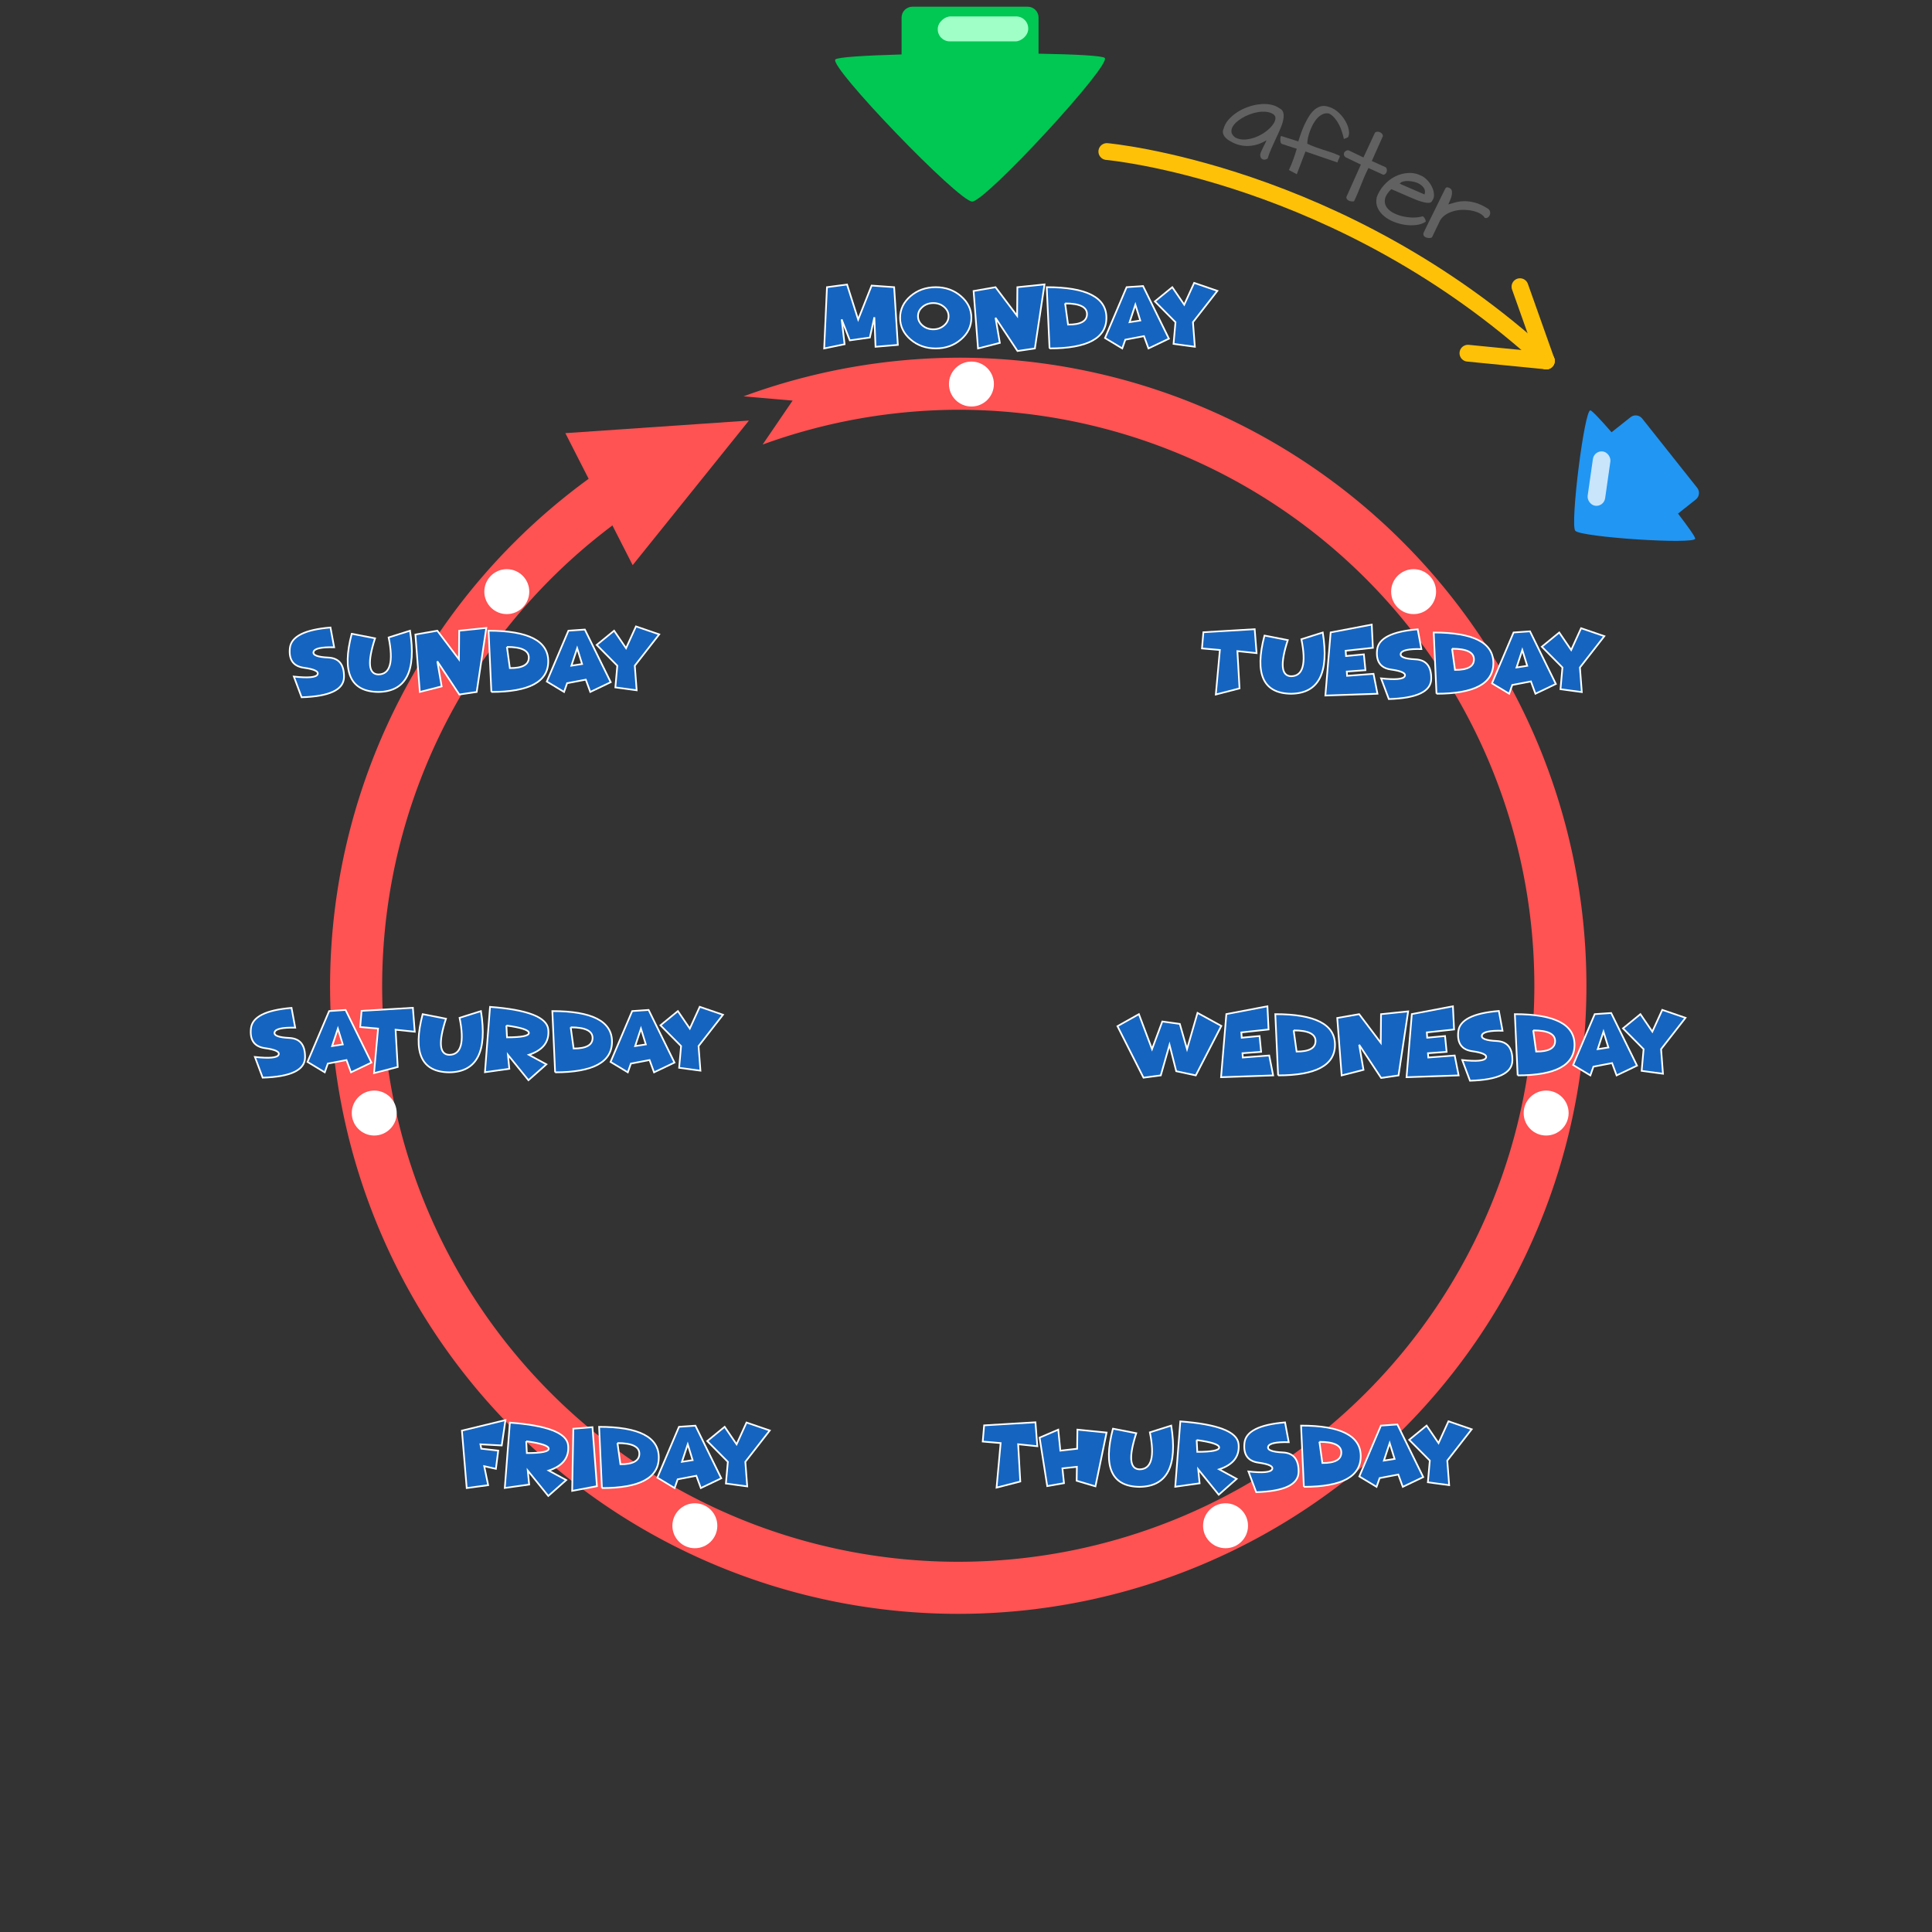 <?xml version="1.0" encoding="UTF-8"?>
<!-- Created with Inkscape (http://www.inkscape.org/) -->
<svg width="512" height="512" version="1.1" viewBox="0 0 135.467 135.467" xmlns="http://www.w3.org/2000/svg" xmlns:cc="http://creativecommons.org/ns#" xmlns:dc="http://purl.org/dc/elements/1.1/" xmlns:rdf="http://www.w3.org/1999/02/22-rdf-syntax-ns#">
 <rect x="0" y="0" width="135.467" height="135.467" fill="#333333" stroke="none"/>
 <rect x="8.7890623e-7" y="-1.8554688e-6" width="135.467" height="135.467" ry="2.062" opacity="0" stroke-width=".828"/>
 <g transform="matrix(.902 .433 -.433 .902 0 0)" fill="#616161" stroke-width=".118" style="font-feature-settings:normal;font-variant-caps:normal;font-variant-ligatures:normal;font-variant-numeric:normal" aria-label="after">
  <path d="m84.263-29.543q-0.178 0.276-0.411 0.503-0.233 0.221-0.515 0.38-0.276 0.153-0.607 0.227-0.325 0.074-0.687 0.043-0.129 0-0.276-0.031-0.147-0.031-0.276-0.098-0.123-0.067-0.202-0.178-0.08-0.11-0.08-0.276-0.067-0.344 0.031-0.712 0.104-0.374 0.313-0.724 0.215-0.356 0.515-0.663 0.307-0.313 0.65-0.528 0.344-0.221 0.699-0.319 0.362-0.104 0.693-0.043 0.252 0 0.386 0.166 0.141 0.166 0.209 0.448 0.074 0.276 0.086 0.644 0.018 0.362 0.018 0.761 0.006 0.393 0.018 0.791 0.012 0.393 0.067 0.73-0.006 0.012-0.061 0.074-0.049 0.061-0.129 0.098t-0.184 0.012q-0.098-0.018-0.196-0.172-0.037-0.061-0.049-0.215-0.006-0.16-0.006-0.337 0.006-0.178 0.006-0.344 0.006-0.166-0.012-0.239zm-0.386-1.865q-0.239-0.018-0.497 0.074t-0.503 0.264q-0.239 0.166-0.454 0.393-0.215 0.221-0.374 0.466-0.16 0.239-0.252 0.479-0.086 0.239-0.08 0.442 0.012 0.196 0.129 0.337 0.123 0.135 0.38 0.178 0.356 0.006 0.681-0.178 0.325-0.19 0.589-0.472 0.264-0.282 0.442-0.613 0.184-0.337 0.245-0.632 0.067-0.294 0-0.497-0.067-0.209-0.307-0.239z" style="font-feature-settings:normal;font-variant-caps:normal;font-variant-ligatures:normal;font-variant-numeric:normal"/>
  <path d="m85.349-29.782q-0.049 0-0.104-0.043-0.049-0.049-0.092-0.117-0.043-0.074-0.074-0.16-0.025-0.086-0.025-0.16l1.258-0.178q-0.11-0.718-0.117-1.227-0.006-0.509 0.055-0.853 0.067-0.35 0.196-0.552 0.129-0.209 0.282-0.313 0.16-0.11 0.337-0.141 0.178-0.037 0.344-0.043 0.202-0.006 0.423 0.043 0.221 0.049 0.436 0.147 0.215 0.092 0.405 0.227 0.19 0.129 0.337 0.282t0.233 0.319q0.086 0.16 0.086 0.319 0 0.018-0.031 0.055t-0.067 0.08q-0.037 0.037-0.074 0.074-0.031 0.037-0.037 0.049-0.135-0.178-0.325-0.38-0.19-0.209-0.417-0.38t-0.479-0.282q-0.252-0.117-0.503-0.117-0.227 0.061-0.368 0.233-0.141 0.166-0.215 0.399-0.074 0.233-0.092 0.509-0.012 0.27 0.012 0.534 0.025 0.264 0.08 0.497 0.061 0.233 0.135 0.393 0.331 0 0.613-0.031 0.288-0.031 0.571-0.067 0.282-0.043 0.577-0.08 0.301-0.037 0.656-0.043 0.018 0 0.025 0.049 0.012 0.043 0.012 0.117t0 0.16q0.006 0.086 0.018 0.166l-2.35 0.276 0.141 1.699-0.626-0.025q0-0.405-0.043-0.791-0.037-0.393-0.104-0.791z" style="font-feature-settings:normal;font-variant-caps:normal;font-variant-ligatures:normal;font-variant-numeric:normal"/>
  <path d="m89.778-30.874q-0.147-0.037-0.19-0.123-0.049-0.086-0.031-0.172 0.018-0.092 0.08-0.16 0.061-0.067 0.129-0.074h1.147l-0.025-1.914q0.025-0.074 0.104-0.123 0.08-0.049 0.172-0.055 0.092-0.012 0.184 0.025 0.092 0.031 0.147 0.123l0.055 1.914 1.086-0.025q0.11 0.061 0.147 0.153 0.043 0.086 0.037 0.172-0.006 0.08-0.049 0.147-0.037 0.061-0.086 0.074l-1.135 0.025q-0.006 0.38 0.006 0.687 0.018 0.301 0.037 0.589 0.025 0.282 0.037 0.589 0.018 0.301 0.018 0.675-0.178 0.123-0.362 0.117-0.184-0.006-0.252-0.153l-0.067-2.491h-1.19z" style="font-feature-settings:normal;font-variant-caps:normal;font-variant-ligatures:normal;font-variant-numeric:normal"/>
  <path d="m92.962-29.279q-0.055-0.497 0.086-0.988 0.141-0.497 0.436-0.883 0.301-0.393 0.724-0.626 0.423-0.239 0.932-0.227 0.209-0.006 0.479 0.092 0.27 0.098 0.497 0.276 0.227 0.172 0.362 0.405 0.141 0.227 0.092 0.485 0.006 0.129-0.129 0.215-0.135 0.08-0.362 0.129-0.221 0.049-0.521 0.074-0.294 0.018-0.626 0.031-0.325 0.012-0.663 0.025-0.337 0.006-0.638 0.031-0.172 0.472-0.104 0.779 0.074 0.301 0.301 0.46 0.233 0.16 0.571 0.19 0.344 0.025 0.712-0.049 0.368-0.074 0.724-0.233 0.356-0.166 0.613-0.393 0.037 0 0.092 0.025 0.061 0.025 0.117 0.067 0.055 0.037 0.092 0.086 0.043 0.043 0.043 0.08-0.153 0.264-0.466 0.472-0.313 0.209-0.705 0.337-0.393 0.129-0.822 0.16-0.423 0.031-0.798-0.061t-0.656-0.325q-0.282-0.233-0.38-0.632zm2.932-1.638q-0.031-0.233-0.184-0.35-0.153-0.117-0.362-0.147-0.209-0.037-0.442 0.006-0.233 0.043-0.436 0.129-0.196 0.086-0.331 0.202-0.129 0.117-0.135 0.233z" style="font-feature-settings:normal;font-variant-caps:normal;font-variant-ligatures:normal;font-variant-numeric:normal"/>
  <path d="m97.029-31.923q0.012-0.117 0.098-0.141 0.086-0.031 0.184-0.018 0.16 0.018 0.239 0.166 0.08 0.141 0.11 0.319 0.031 0.178 0.031 0.35 0 0.166 0.006 0.239 0.172-0.147 0.38-0.337 0.215-0.19 0.515-0.344 0.307-0.16 0.73-0.239 0.429-0.086 1.031-0.012 0.147 0.037 0.215 0.141 0.074 0.104 0.074 0.221 6e-3 0.11-0.061 0.209-0.061 0.092-0.178 0.104-0.147-0.11-0.393-0.129-0.245-0.018-0.54 0.043-0.288 0.061-0.589 0.196-0.301 0.135-0.558 0.337-0.252 0.202-0.436 0.466-0.178 0.264-0.221 0.577v1.344q-0.012 0.031-0.098 0.092-0.086 0.055-0.196 0.08-0.104 0.031-0.215 0-0.104-0.031-0.16-0.172 0-0.043 0-0.27 0-0.233 0-0.558 0.006-0.331 0.012-0.718 0.006-0.393 0.006-0.767 0.006-0.374 0.006-0.687 0.006-0.313 0.006-0.491z" style="font-feature-settings:normal;font-variant-caps:normal;font-variant-ligatures:normal;font-variant-numeric:normal"/>
 </g>
 <g transform="matrix(.277 .349 -.349 .277 -5.028 -136.033)">
  <path transform="scale(.265)" d="m1729.811 73.541c-2.733 0-4.934 2.201-4.934 4.934v14.389c-10.153 0.47-17.372 1.078-18.012 1.783-2.398 2.644 45.508 51.537 50.428 51.467 4.919-0.07 50.48-50.302 47.959-52.875-0.671-0.685-7.876-1.086-18-1.266v-13.498c0-2.733-2.199-4.934-4.932-4.934z" fill="#2196f3"/>
  <rect transform="rotate(-43.437)" x="312.677" y="335.33" width="2.779" height="8.63" ry="1.39" fill="#c8e5fc"/>
 </g>
 <g transform="matrix(.445 0 0 .445 -138.896 -2.714)">
  <path d="m455.892 7.157c-0.946 0-1.707 0.761-1.707 1.707v5.813c-5.768 0.162-10.102 0.43-10.435 0.79-1.044 1.131 19.438 22.402 21.56 22.39 2.122-0.012 21.965-21.509 20.887-22.628-0.343-0.356-4.671-0.575-10.43-0.673v-5.693c0-0.946-0.761-1.707-1.707-1.707z" fill="#00c853"/>
  <rect transform="matrix(.024 -1 1 -0 0 0)" x="-12.619" y="460.139" width="3.932" height="14.259" ry="1.96" fill="#a0ffc7"/>
 </g>
 <path d="m67.19 25.08a44.047 44.04 0 0 0 -15.053 2.71l3.439 0.298-2.103 3.083a40.394 40.388 0 0 1 13.717 -2.439 40.394 40.388 0 0 1 40.394 40.388 40.394 40.388 0 0 1 -40.394 40.388 40.394 40.388 0 0 1 -40.394 -40.388 40.394 40.388 0 0 1 19 -34.233l-1.561-3.29a44.047 44.04 0 0 0 -21.092 37.522 44.047 44.04 0 0 0 44.047 44.04 44.047 44.04 0 0 0 44.046 -44.04 44.047 44.04 0 0 0 -44.046 -44.04z" fill="#ff5252" stroke-width=".445"/>
 <path d="m39.641 30.371 12.872-0.883-8.152 10.139z" fill="#ff5252" stroke-width=".445"/>
 <ellipse cx="64.901" cy="65.691" rx="55.424" ry="50.397" opacity="0" stroke-width="2.356"/>
 <g fill="#1565c0" stroke="#fff" stroke-width=".118">
  <g transform="scale(1 1)" style="font-feature-settings:normal;font-variant-caps:normal;font-variant-ligatures:normal;font-variant-numeric:normal" aria-label="Monday">
   <path d="m62.696 20.137 0.258 4.046-1.564 0.132-0.083-2.07-0.316 1.423-1.405 0.196-0.571-1.469 0.206 1.742-1.432 0.294 0.196-4.294 1.408-0.187 0.779 2.454 0.945-2.38z" style="font-feature-settings:normal;font-variant-caps:normal;font-variant-ligatures:normal;font-variant-numeric:normal"/>
   <path d="m65.613 24.431q-1.037 0-1.77-0.629-0.73-0.629-0.73-1.518t0.73-1.518q0.733-0.629 1.77-0.629 1.034 0 1.764 0.629 0.733 0.629 0.733 1.518t-0.733 1.518q-0.73 0.629-1.764 0.629zm-0.172-1.34q0.442 0 0.755-0.27 0.316-0.27 0.316-0.65t-0.316-0.65q-0.313-0.27-0.755-0.27-0.445 0-0.761 0.27-0.313 0.27-0.313 0.65t0.313 0.65q0.316 0.27 0.761 0.27z" style="font-feature-settings:normal;font-variant-caps:normal;font-variant-ligatures:normal;font-variant-numeric:normal"/>
   <path d="m69.803 22.284 0.304 1.758-1.531 0.39-0.31-4.027 1.537-0.267 1.515 2.006 0.018-2.006 1.902-0.196-0.675 4.491-1.218 0.178z" style="font-feature-settings:normal;font-variant-caps:normal;font-variant-ligatures:normal;font-variant-numeric:normal"/>
   <path d="m73.591 24.431-0.196-4.294q4.184 0 4.184 2.147t-3.988 2.147zm1.092-3.156 0.206 1.485q1.328 0.006 1.328-0.739 0-0.745-1.534-0.745z" style="font-feature-settings:normal;font-variant-caps:normal;font-variant-ligatures:normal;font-variant-numeric:normal"/>
   <path d="m78.904 23.818-0.215 0.613-1.209-0.73 1.515-3.564 1.153-0.08 1.813 3.69-1.432 0.684-0.316-0.862zm1.049-1.344-0.344-1.11-0.405 1.227z" style="font-feature-settings:normal;font-variant-caps:normal;font-variant-ligatures:normal;font-variant-numeric:normal"/>
   <path d="m82.422 22.591-1.445-1.457 1.221-0.997 0.837 1.227 0.696-1.528 1.629 0.558-1.712 2.196 0.132 1.724-1.494-0.202z" style="font-feature-settings:normal;font-variant-caps:normal;font-variant-ligatures:normal;font-variant-numeric:normal"/>
  </g>
  <g transform="scale(1 1)" style="font-feature-settings:normal;font-variant-caps:normal;font-variant-ligatures:normal;font-variant-numeric:normal" aria-label="Tuesday">
   <path d="m86.763 45.655 0.15 2.613-1.663 0.429 0.285-3.123-1.255-0.107 0.098-1.135 3.598-0.215 0.132 1.678z" style="font-feature-settings:normal;font-variant-caps:normal;font-variant-ligatures:normal;font-variant-numeric:normal"/>
   <path d="m88.662 44.563 1.635 0.319q-0.816 2.506 0.233 2.534 1.245-0.009 0.721-2.595l1.497-0.472q0.687 4.258-2.218 4.294-2.935-0.028-1.868-4.08z" style="font-feature-settings:normal;font-variant-caps:normal;font-variant-ligatures:normal;font-variant-numeric:normal"/>
   <path d="m96.183 43.796 0.08 1.626-1.908 0.206 0.025 0.371 1.251-0.117 0.11 1.11-1.307 0.095 0.021 0.301 1.853-0.141 0.276 1.396-3.653 0.126 0.371-4.426z" style="font-feature-settings:normal;font-variant-caps:normal;font-variant-ligatures:normal;font-variant-numeric:normal"/>
   <path d="m97.536 46.947q-1.107-0.156-0.978-1.377t2.847-1.445l0.258 1.386q-1.347-0.031-1.445 0.319-0.098 0.35 1.031 0.402 1.129 0.052 1.104 1.374-0.025 1.322-2.972 1.411l-0.543-1.451q1.509 0.163 1.659-0.15 0.15-0.316-0.96-0.469z" style="font-feature-settings:normal;font-variant-caps:normal;font-variant-ligatures:normal;font-variant-numeric:normal"/>
   <path d="m100.723 48.643-0.196-4.294q4.184 0 4.184 2.147t-3.988 2.147zm1.092-3.156 0.206 1.485q1.328 0.006 1.328-0.739 0-0.745-1.534-0.745z" style="font-feature-settings:normal;font-variant-caps:normal;font-variant-ligatures:normal;font-variant-numeric:normal"/>
   <path d="m106.036 48.029-0.215 0.613-1.209-0.73 1.515-3.564 1.153-0.08 1.813 3.69-1.432 0.684-0.316-0.862zm1.049-1.344-0.344-1.11-0.405 1.227z" style="font-feature-settings:normal;font-variant-caps:normal;font-variant-ligatures:normal;font-variant-numeric:normal"/>
   <path d="m109.554 46.803-1.445-1.457 1.221-0.997 0.837 1.227 0.696-1.528 1.629 0.558-1.712 2.196 0.132 1.724-1.494-0.202z" style="font-feature-settings:normal;font-variant-caps:normal;font-variant-ligatures:normal;font-variant-numeric:normal"/>
  </g>
  <g transform="scale(1 1)" style="font-feature-settings:normal;font-variant-caps:normal;font-variant-ligatures:normal;font-variant-numeric:normal" aria-label="Wednesday">
   <path d="m82.004 73.257-0.613 2.147-1.212 0.16-1.825-3.61 1.503-0.844 0.92 2.454 0.721-1.939 1.227 0.169 0.506 1.77 0.736-2.543 1.669 0.914-1.791 3.469-1.371-0.294z" style="font-feature-settings:normal;font-variant-caps:normal;font-variant-ligatures:normal;font-variant-numeric:normal"/>
   <path d="m88.869 70.558 0.08 1.626-1.908 0.206 0.025 0.371 1.251-0.117 0.11 1.11-1.307 0.095 0.021 0.301 1.853-0.141 0.276 1.396-3.653 0.126 0.371-4.426z" style="font-feature-settings:normal;font-variant-caps:normal;font-variant-ligatures:normal;font-variant-numeric:normal"/>
   <path d="m89.617 75.404-0.196-4.294q4.184 0 4.184 2.147t-3.988 2.147zm1.092-3.156 0.206 1.485q1.328 0.006 1.328-0.739 0-0.745-1.534-0.745z" style="font-feature-settings:normal;font-variant-caps:normal;font-variant-ligatures:normal;font-variant-numeric:normal"/>
   <path d="m95.301 73.257 0.304 1.758-1.531 0.39-0.31-4.027 1.537-0.267 1.515 2.006 0.018-2.006 1.902-0.196-0.675 4.491-1.218 0.178z" style="font-feature-settings:normal;font-variant-caps:normal;font-variant-ligatures:normal;font-variant-numeric:normal"/>
   <path d="m101.875 70.558 0.08 1.626-1.908 0.206 0.025 0.371 1.251-0.117 0.11 1.11-1.307 0.095 0.021 0.301 1.853-0.141 0.276 1.396-3.653 0.126 0.371-4.426z" style="font-feature-settings:normal;font-variant-caps:normal;font-variant-ligatures:normal;font-variant-numeric:normal"/>
   <path d="m103.227 73.708q-1.107-0.156-0.978-1.377 0.129-1.221 2.847-1.445l0.258 1.386q-1.347-0.031-1.445 0.319-0.098 0.35 1.031 0.402 1.129 0.052 1.104 1.374-0.025 1.322-2.972 1.411l-0.543-1.451q1.509 0.163 1.659-0.15 0.15-0.316-0.96-0.469z" style="font-feature-settings:normal;font-variant-caps:normal;font-variant-ligatures:normal;font-variant-numeric:normal"/>
   <path d="m106.414 75.404-0.196-4.294q4.184 0 4.184 2.147t-3.988 2.147zm1.092-3.156 0.206 1.485q1.328 0.006 1.328-0.739 0-0.745-1.534-0.745z" style="font-feature-settings:normal;font-variant-caps:normal;font-variant-ligatures:normal;font-variant-numeric:normal"/>
   <path d="m111.727 74.791-0.215 0.613-1.209-0.73 1.515-3.564 1.153-0.08 1.813 3.69-1.432 0.684-0.316-0.862zm1.049-1.344-0.344-1.11-0.405 1.227z" style="font-feature-settings:normal;font-variant-caps:normal;font-variant-ligatures:normal;font-variant-numeric:normal"/>
   <path d="m115.245 73.564-1.445-1.457 1.221-0.997 0.837 1.227 0.696-1.528 1.629 0.558-1.712 2.196 0.132 1.724-1.494-0.202z" style="font-feature-settings:normal;font-variant-caps:normal;font-variant-ligatures:normal;font-variant-numeric:normal"/>
  </g>
  <g transform="scale(1 1)" style="font-feature-settings:normal;font-variant-caps:normal;font-variant-ligatures:normal;font-variant-numeric:normal" aria-label="Thursday">
   <path d="m71.39 101.266 0.15 2.613-1.663 0.429 0.285-3.123-1.255-0.107 0.098-1.135 3.598-0.215 0.132 1.678z" style="font-feature-settings:normal;font-variant-caps:normal;font-variant-ligatures:normal;font-variant-numeric:normal"/>
   <path d="m74.494 102.959 0.11 1.037-1.175 0.206-0.534-3.399 1.307-0.558 0.147 1.472 1.178-0.135 0.018-1.34 2.046 0.206-0.782 3.77-1.316-0.39 0.015-0.979z" style="font-feature-settings:normal;font-variant-caps:normal;font-variant-ligatures:normal;font-variant-numeric:normal"/>
   <path d="m78.037 100.174 1.635 0.319q-0.816 2.506 0.233 2.534 1.245-9e-3 0.721-2.595l1.497-0.472q0.687 4.258-2.218 4.294-2.935-0.028-1.868-4.08z" style="font-feature-settings:normal;font-variant-caps:normal;font-variant-ligatures:normal;font-variant-numeric:normal"/>
   <path d="m83.908 100.972 0.043 0.828q1.534 0 1.534-0.307t-1.577-0.521zm0.206 3.034-1.709 0.239 0.356-4.58q3.951 0.294 4.083 1.583 0.135 1.285-1.359 1.779l1.227 0.666-1.258 1.113-1.439-1.779z" style="font-feature-settings:normal;font-variant-caps:normal;font-variant-ligatures:normal;font-variant-numeric:normal"/>
   <path d="m88.236 102.557q-1.107-0.156-0.978-1.377 0.129-1.221 2.847-1.445l0.258 1.386q-1.347-0.031-1.445 0.319-0.098 0.35 1.031 0.402 1.129 0.052 1.104 1.374-0.025 1.322-2.972 1.411l-0.543-1.451q1.509 0.163 1.659-0.15 0.15-0.316-0.96-0.469z" style="font-feature-settings:normal;font-variant-caps:normal;font-variant-ligatures:normal;font-variant-numeric:normal"/>
   <path d="m91.423 104.254-0.196-4.294q4.184 0 4.184 2.147 0 2.147-3.988 2.147zm1.092-3.156 0.206 1.485q1.328 6e-3 1.328-0.739 0-0.745-1.534-0.745z" style="font-feature-settings:normal;font-variant-caps:normal;font-variant-ligatures:normal;font-variant-numeric:normal"/>
   <path d="m96.736 103.64-0.215 0.613-1.209-0.73 1.515-3.564 1.153-0.08 1.813 3.69-1.432 0.684-0.316-0.862zm1.049-1.344-0.344-1.11-0.405 1.227z" style="font-feature-settings:normal;font-variant-caps:normal;font-variant-ligatures:normal;font-variant-numeric:normal"/>
   <path d="m100.254 102.413-1.445-1.457 1.221-0.997 0.837 1.227 0.696-1.528 1.629 0.558-1.712 2.196 0.132 1.724-1.494-0.202z" style="font-feature-settings:normal;font-variant-caps:normal;font-variant-ligatures:normal;font-variant-numeric:normal"/>
  </g>
  <g transform="scale(1 1)" style="font-feature-settings:normal;font-variant-caps:normal;font-variant-ligatures:normal;font-variant-numeric:normal" aria-label="Friday">
   <path d="m35.441 99.573-0.261 1.779-1.494-0.08 0.061 0.307 1.187 0.135-0.163 1.276-0.819-0.184 0.276 1.331-1.503 0.202-0.337-4.027z" style="font-feature-settings:normal;font-variant-caps:normal;font-variant-ligatures:normal;font-variant-numeric:normal"/>
   <path d="m36.898 101.058 0.043 0.828q1.534 0 1.534-0.307t-1.577-0.521zm0.206 3.034-1.709 0.239 0.356-4.58q3.951 0.294 4.083 1.583 0.135 1.285-1.359 1.779l1.227 0.666-1.258 1.113-1.439-1.779z" style="font-feature-settings:normal;font-variant-caps:normal;font-variant-ligatures:normal;font-variant-numeric:normal"/>
   <path d="m41.542 100.07 0.313 4.138-1.736 0.328 0.08-4.359z" style="font-feature-settings:normal;font-variant-caps:normal;font-variant-ligatures:normal;font-variant-numeric:normal"/>
   <path d="m42.204 104.34-0.196-4.294q4.184 0 4.184 2.147 0 2.147-3.988 2.147zm1.092-3.156 0.206 1.485q1.328 6e-3 1.328-0.739 0-0.745-1.534-0.745z" style="font-feature-settings:normal;font-variant-caps:normal;font-variant-ligatures:normal;font-variant-numeric:normal"/>
   <path d="m47.517 103.726-0.215 0.613-1.209-0.73 1.515-3.564 1.153-0.08 1.813 3.69-1.432 0.684-0.316-0.862zm1.049-1.344-0.344-1.11-0.405 1.227z" style="font-feature-settings:normal;font-variant-caps:normal;font-variant-ligatures:normal;font-variant-numeric:normal"/>
   <path d="m51.035 102.499-1.445-1.457 1.221-0.997 0.837 1.227 0.696-1.528 1.629 0.558-1.712 2.196 0.132 1.724-1.494-0.202z" style="font-feature-settings:normal;font-variant-caps:normal;font-variant-ligatures:normal;font-variant-numeric:normal"/>
  </g>
  <g transform="scale(1 1)" style="font-feature-settings:normal;font-variant-caps:normal;font-variant-ligatures:normal;font-variant-numeric:normal" aria-label="Saturday">
   <path d="m18.572 73.493q-1.107-0.156-0.978-1.377t2.847-1.445l0.258 1.386q-1.347-0.031-1.445 0.319-0.098 0.35 1.031 0.402 1.129 0.052 1.104 1.374-0.025 1.322-2.972 1.411l-0.543-1.451q1.509 0.163 1.659-0.15 0.15-0.316-0.96-0.469z" style="font-feature-settings:normal;font-variant-caps:normal;font-variant-ligatures:normal;font-variant-numeric:normal"/>
   <path d="m22.986 74.576-0.215 0.613-1.209-0.73 1.515-3.564 1.153-0.08 1.813 3.69-1.432 0.684-0.316-0.862zm1.049-1.344-0.344-1.11-0.405 1.227z" style="font-feature-settings:normal;font-variant-caps:normal;font-variant-ligatures:normal;font-variant-numeric:normal"/>
   <path d="m27.737 72.202 0.15 2.613-1.663 0.429 0.285-3.123-1.255-0.107 0.098-1.135 3.598-0.215 0.132 1.678z" style="font-feature-settings:normal;font-variant-caps:normal;font-variant-ligatures:normal;font-variant-numeric:normal"/>
   <path d="m29.636 71.11 1.635 0.319q-0.816 2.506 0.233 2.534 1.245-0.009 0.721-2.595l1.497-0.472q0.687 4.258-2.218 4.294-2.935-0.028-1.868-4.08z" style="font-feature-settings:normal;font-variant-caps:normal;font-variant-ligatures:normal;font-variant-numeric:normal"/>
   <path d="m35.507 71.907 0.043 0.828q1.534 0 1.534-0.307 0-0.307-1.577-0.521zm0.206 3.034-1.709 0.239 0.356-4.58q3.951 0.294 4.083 1.583 0.135 1.285-1.359 1.779l1.227 0.666-1.258 1.113-1.439-1.779z" style="font-feature-settings:normal;font-variant-caps:normal;font-variant-ligatures:normal;font-variant-numeric:normal"/>
   <path d="m38.924 75.189-0.196-4.294q4.184 0 4.184 2.147 0 2.147-3.988 2.147zm1.092-3.156 0.206 1.485q1.328 0.006 1.328-0.739 0-0.745-1.534-0.745z" style="font-feature-settings:normal;font-variant-caps:normal;font-variant-ligatures:normal;font-variant-numeric:normal"/>
   <path d="m44.236 74.576-0.215 0.613-1.209-0.73 1.515-3.564 1.153-0.08 1.813 3.69-1.432 0.684-0.316-0.862zm1.049-1.344-0.344-1.11-0.405 1.227z" style="font-feature-settings:normal;font-variant-caps:normal;font-variant-ligatures:normal;font-variant-numeric:normal"/>
   <path d="m47.755 73.349-1.445-1.457 1.221-0.997 0.837 1.227 0.696-1.528 1.629 0.558-1.712 2.196 0.132 1.724-1.494-0.202z" style="font-feature-settings:normal;font-variant-caps:normal;font-variant-ligatures:normal;font-variant-numeric:normal"/>
  </g>
  <g transform="scale(1 1)" style="font-feature-settings:normal;font-variant-caps:normal;font-variant-ligatures:normal;font-variant-numeric:normal" aria-label="Sunday ">
   <path d="m21.303 46.821q-1.107-0.156-0.978-1.377t2.847-1.445l0.258 1.386q-1.347-0.031-1.445 0.319-0.098 0.35 1.031 0.402 1.129 0.052 1.104 1.374-0.025 1.322-2.972 1.411l-0.543-1.451q1.509 0.163 1.659-0.15 0.15-0.316-0.96-0.469z" style="font-feature-settings:normal;font-variant-caps:normal;font-variant-ligatures:normal;font-variant-numeric:normal"/>
   <path d="m24.662 44.438 1.635 0.319q-0.816 2.506 0.233 2.534 1.245-0.009 0.721-2.595l1.497-0.472q0.687 4.258-2.218 4.294-2.935-0.028-1.868-4.08z" style="font-feature-settings:normal;font-variant-caps:normal;font-variant-ligatures:normal;font-variant-numeric:normal"/>
   <path d="m30.664 46.37 0.304 1.758-1.531 0.39-0.31-4.027 1.537-0.267 1.515 2.006 0.018-2.006 1.902-0.196-0.675 4.491-1.218 0.178z" style="font-feature-settings:normal;font-variant-caps:normal;font-variant-ligatures:normal;font-variant-numeric:normal"/>
   <path d="m34.453 48.517-0.196-4.294q4.184 0 4.184 2.147 0 2.147-3.988 2.147zm1.092-3.156 0.206 1.485q1.328 0.006 1.328-0.739 0-0.745-1.534-0.745z" style="font-feature-settings:normal;font-variant-caps:normal;font-variant-ligatures:normal;font-variant-numeric:normal"/>
   <path d="m39.765 47.904-0.215 0.613-1.209-0.73 1.515-3.564 1.153-0.08 1.813 3.69-1.432 0.684-0.316-0.862zm1.049-1.344-0.344-1.11-0.405 1.227z" style="font-feature-settings:normal;font-variant-caps:normal;font-variant-ligatures:normal;font-variant-numeric:normal"/>
   <path d="m43.284 46.677-1.445-1.457 1.221-0.997 0.837 1.227 0.696-1.528 1.629 0.558-1.712 2.196 0.132 1.724-1.494-0.202z" style="font-feature-settings:normal;font-variant-caps:normal;font-variant-ligatures:normal;font-variant-numeric:normal"/>
  </g>
 </g>
 <g transform="translate(-562.611,-509.738)" fill="#fff">
  <ellipse cx="630.725" cy="536.666" rx="1.576" ry="1.576"/>
  <ellipse cx="661.729" cy="551.222" rx="1.576" ry="1.576"/>
  <ellipse cx="671.023" cy="587.782" rx="1.576" ry="1.576"/>
  <ellipse cx="648.543" cy="616.719" rx="1.576" ry="1.576"/>
  <ellipse transform="scale(-1,1)" cx="-598.146" cy="551.222" rx="1.576" ry="1.576"/>
  <ellipse transform="scale(-1,1)" cx="-588.852" cy="587.782" rx="1.576" ry="1.576"/>
  <ellipse transform="scale(-1,1)" cx="-611.332" cy="616.719" rx="1.576" ry="1.576"/>
 </g>
 <g transform="matrix(.445 .012 -.012 .445 12.062 -5.437)" fill="none" stroke="#ffc107" stroke-linecap="round" stroke-width="2.646">
  <g transform="rotate(-26.301,280.877,257.94)">
   <path d="m311.019 55.611-10.704-6.275"/>
   <path d="m312.145 43.254-1.127 12.356"/>
  </g>
  <path d="m148.161 32.101s36.962 2.27 70.088 31.1"/>
 </g>
</svg>
